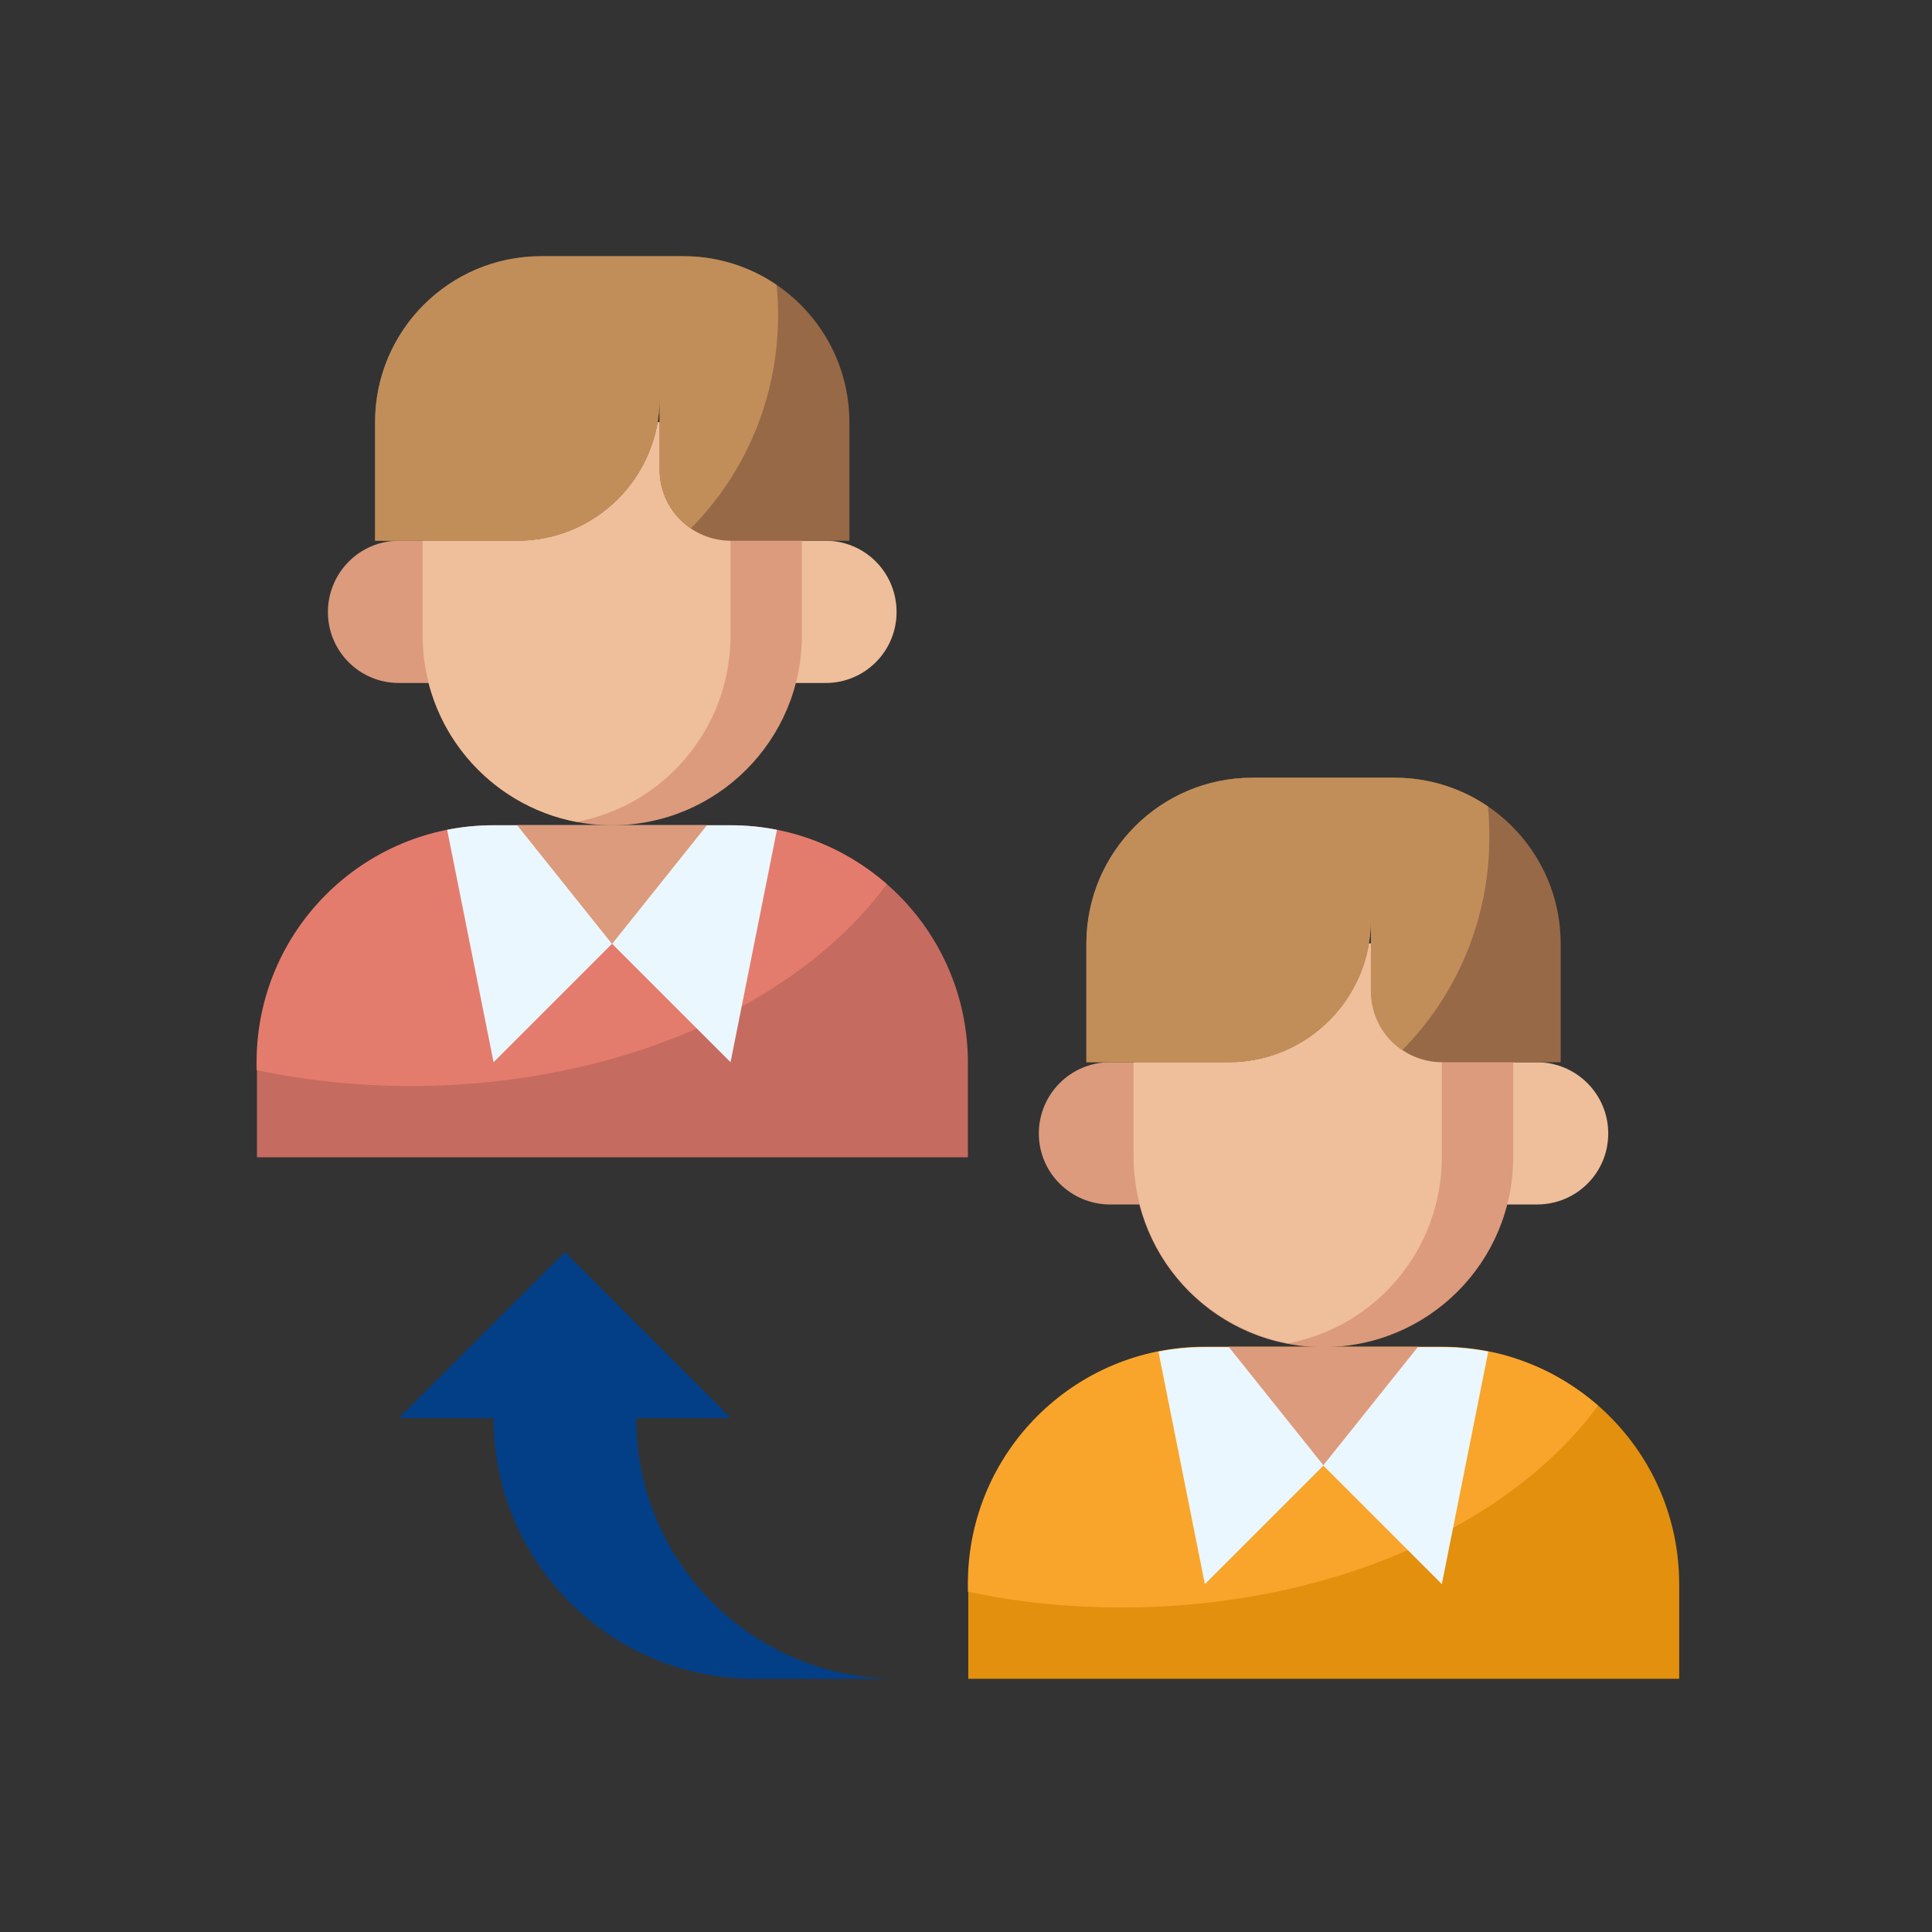 <?xml version="1.0" encoding="utf-8"?>
<!-- Generator: Adobe Illustrator 24.3.0, SVG Export Plug-In . SVG Version: 6.00 Build 0)  -->
<svg version="1.1" id="Layer_1" xmlns="http://www.w3.org/2000/svg" xmlns:xlink="http://www.w3.org/1999/xlink" x="0px" y="0px"
	 viewBox="0 0 512 512" style="enable-background:new 0 0 512 512;" xml:space="preserve">
<rect x="0" y="0" width="512" height="512" fill="#333333" stroke="none"/>
<style type="text/css">
	.st0{fill:#033F87;}
	.st1{fill:#C66B60;}
	.st2{fill:#E47C6E;}
	.st3{fill:#EBF7FE;}
	.st4{fill:#DB9B7C;}
	.st5{fill:#EFBE9A;}
	.st6{fill:#976947;}
	.st7{fill:#C18E59;}
	.st8{fill:#E2900E;}
	.st9{fill:#F9A52B;}
</style>
<path class="st0" d="M237.6,444.9h-37.7c-38.2,0-69.1-30.9-69.1-69.1h-25.1l44-44l44,44h-25.1C168.5,413.9,199.5,444.9,237.6,444.9z
	"/>
<path class="st1" d="M256.5,306.7v-25.1c0-34.7-28.1-62.8-62.8-62.8h-62.8c-34.7,0-62.8,28.1-62.8,62.8v25.1"/>
<path class="st2" d="M108.8,287.8c55.1,0,102.9-21.8,126.2-53.5c-11.1-9.7-25.5-15.6-41.4-15.6h-62.8c-34.7,0-62.8,28.1-62.8,62.8
	v2.1C80.9,286.3,94.6,287.8,108.8,287.8z"/>
<path class="st3" d="M130.8,281.5l31.4-31.4l31.4,31.4l12.3-61.6c-4-0.8-8.1-1.2-12.3-1.2h-62.8c-4.2,0-8.3,0.4-12.3,1.2
	L130.8,281.5z"/>
<g>
	<path class="st4" d="M137.1,218.7l25.1,31.4l25.1-31.4"/>
	<path class="st4" d="M137.1,218.7l25.1,31.4l25.1-31.4"/>
	<path class="st4" d="M118.3,181h-12.6c-10.4,0-18.8-8.4-18.8-18.8c0-10.4,8.4-18.9,18.8-18.9h12.6"/>
</g>
<path class="st5" d="M206.2,143.3h12.6c10.4,0,18.8,8.4,18.8,18.9c0,10.4-8.4,18.8-18.8,18.8h-12.6"/>
<path class="st4" d="M212.5,111.9v56.5c0,27.8-22.5,50.3-50.3,50.3S112,196.2,112,168.4v-56.5"/>
<path class="st5" d="M152.8,217.8c23.3-4.4,40.8-24.8,40.8-49.4v-56.5H112v56.5C112,193,129.6,213.4,152.8,217.8z"/>
<path class="st6" d="M174.8,99.3v6.3c0,20.8-16.9,37.7-37.7,37.7H99.4v-31.4c0-24.3,19.7-44,44-44h37.7c24.3,0,44,19.7,44,44v31.4
	h-31.4c-10.4,0-18.9-8.4-18.9-18.8V99.3z"/>
<path class="st7" d="M205.8,75.5c-7-4.8-15.6-7.6-24.7-7.6h-37.7c-24.3,0-44,19.7-44,44v31.4h37.7c20.8,0,37.7-16.9,37.7-37.7v18.8
	c0,6.5,3.3,12.3,8.3,15.6c14.2-14.3,23.1-34.3,23.1-56.5C206.2,80.9,206.1,78.2,205.8,75.5z"/>
<path class="st8" d="M445,444.9v-25.1c0-34.7-28.1-62.8-62.8-62.8h-62.8c-34.7,0-62.8,28.1-62.8,62.8v25.1"/>
<path class="st9" d="M297.3,426c55.1,0,102.9-21.8,126.2-53.5c-11.1-9.7-25.5-15.6-41.4-15.6h-62.8c-34.7,0-62.8,28.1-62.8,62.8v2.1
	C269.4,424.6,283.1,426,297.3,426z"/>
<path class="st3" d="M319.3,419.8l31.4-31.4l31.4,31.4l12.3-61.6c-4-0.8-8.1-1.2-12.3-1.2h-62.8c-4.2,0-8.3,0.4-12.3,1.2
	L319.3,419.8z"/>
<path class="st4" d="M325.6,356.9l25.1,31.4l25.1-31.4"/>
<path class="st4" d="M306.8,319.2h-12.6c-10.4,0-18.9-8.4-18.9-18.8c0-10.4,8.4-18.9,18.9-18.9h12.6"/>
<path class="st5" d="M394.7,281.5h12.6c10.4,0,18.9,8.4,18.9,18.9c0,10.4-8.4,18.8-18.9,18.8h-12.6"/>
<path class="st4" d="M401,250.1v56.6c0,27.8-22.5,50.3-50.3,50.3s-50.3-22.5-50.3-50.3v-56.6"/>
<path class="st5" d="M341.3,356c23.3-4.4,40.8-24.8,40.8-49.4v-56.6h-81.7v56.6C300.5,331.2,318.1,351.6,341.3,356z"/>
<path class="st6" d="M363.3,237.5v6.3c0,20.8-16.9,37.7-37.7,37.7h-37.7v-31.4c0-24.3,19.7-44,44-44h37.7c24.3,0,44,19.7,44,44v31.4
	h-31.4c-10.4,0-18.8-8.4-18.8-18.9V237.5z"/>
<path class="st7" d="M394.3,213.7c-7-4.8-15.6-7.6-24.7-7.6h-37.7c-24.3,0-44,19.7-44,44v31.4h37.7c20.8,0,37.7-16.9,37.7-37.7v18.9
	c0,6.5,3.3,12.3,8.3,15.6c14.2-14.3,23.1-34.3,23.1-56.5C394.7,219.1,394.6,216.4,394.3,213.7L394.3,213.7z"/>
</svg>
